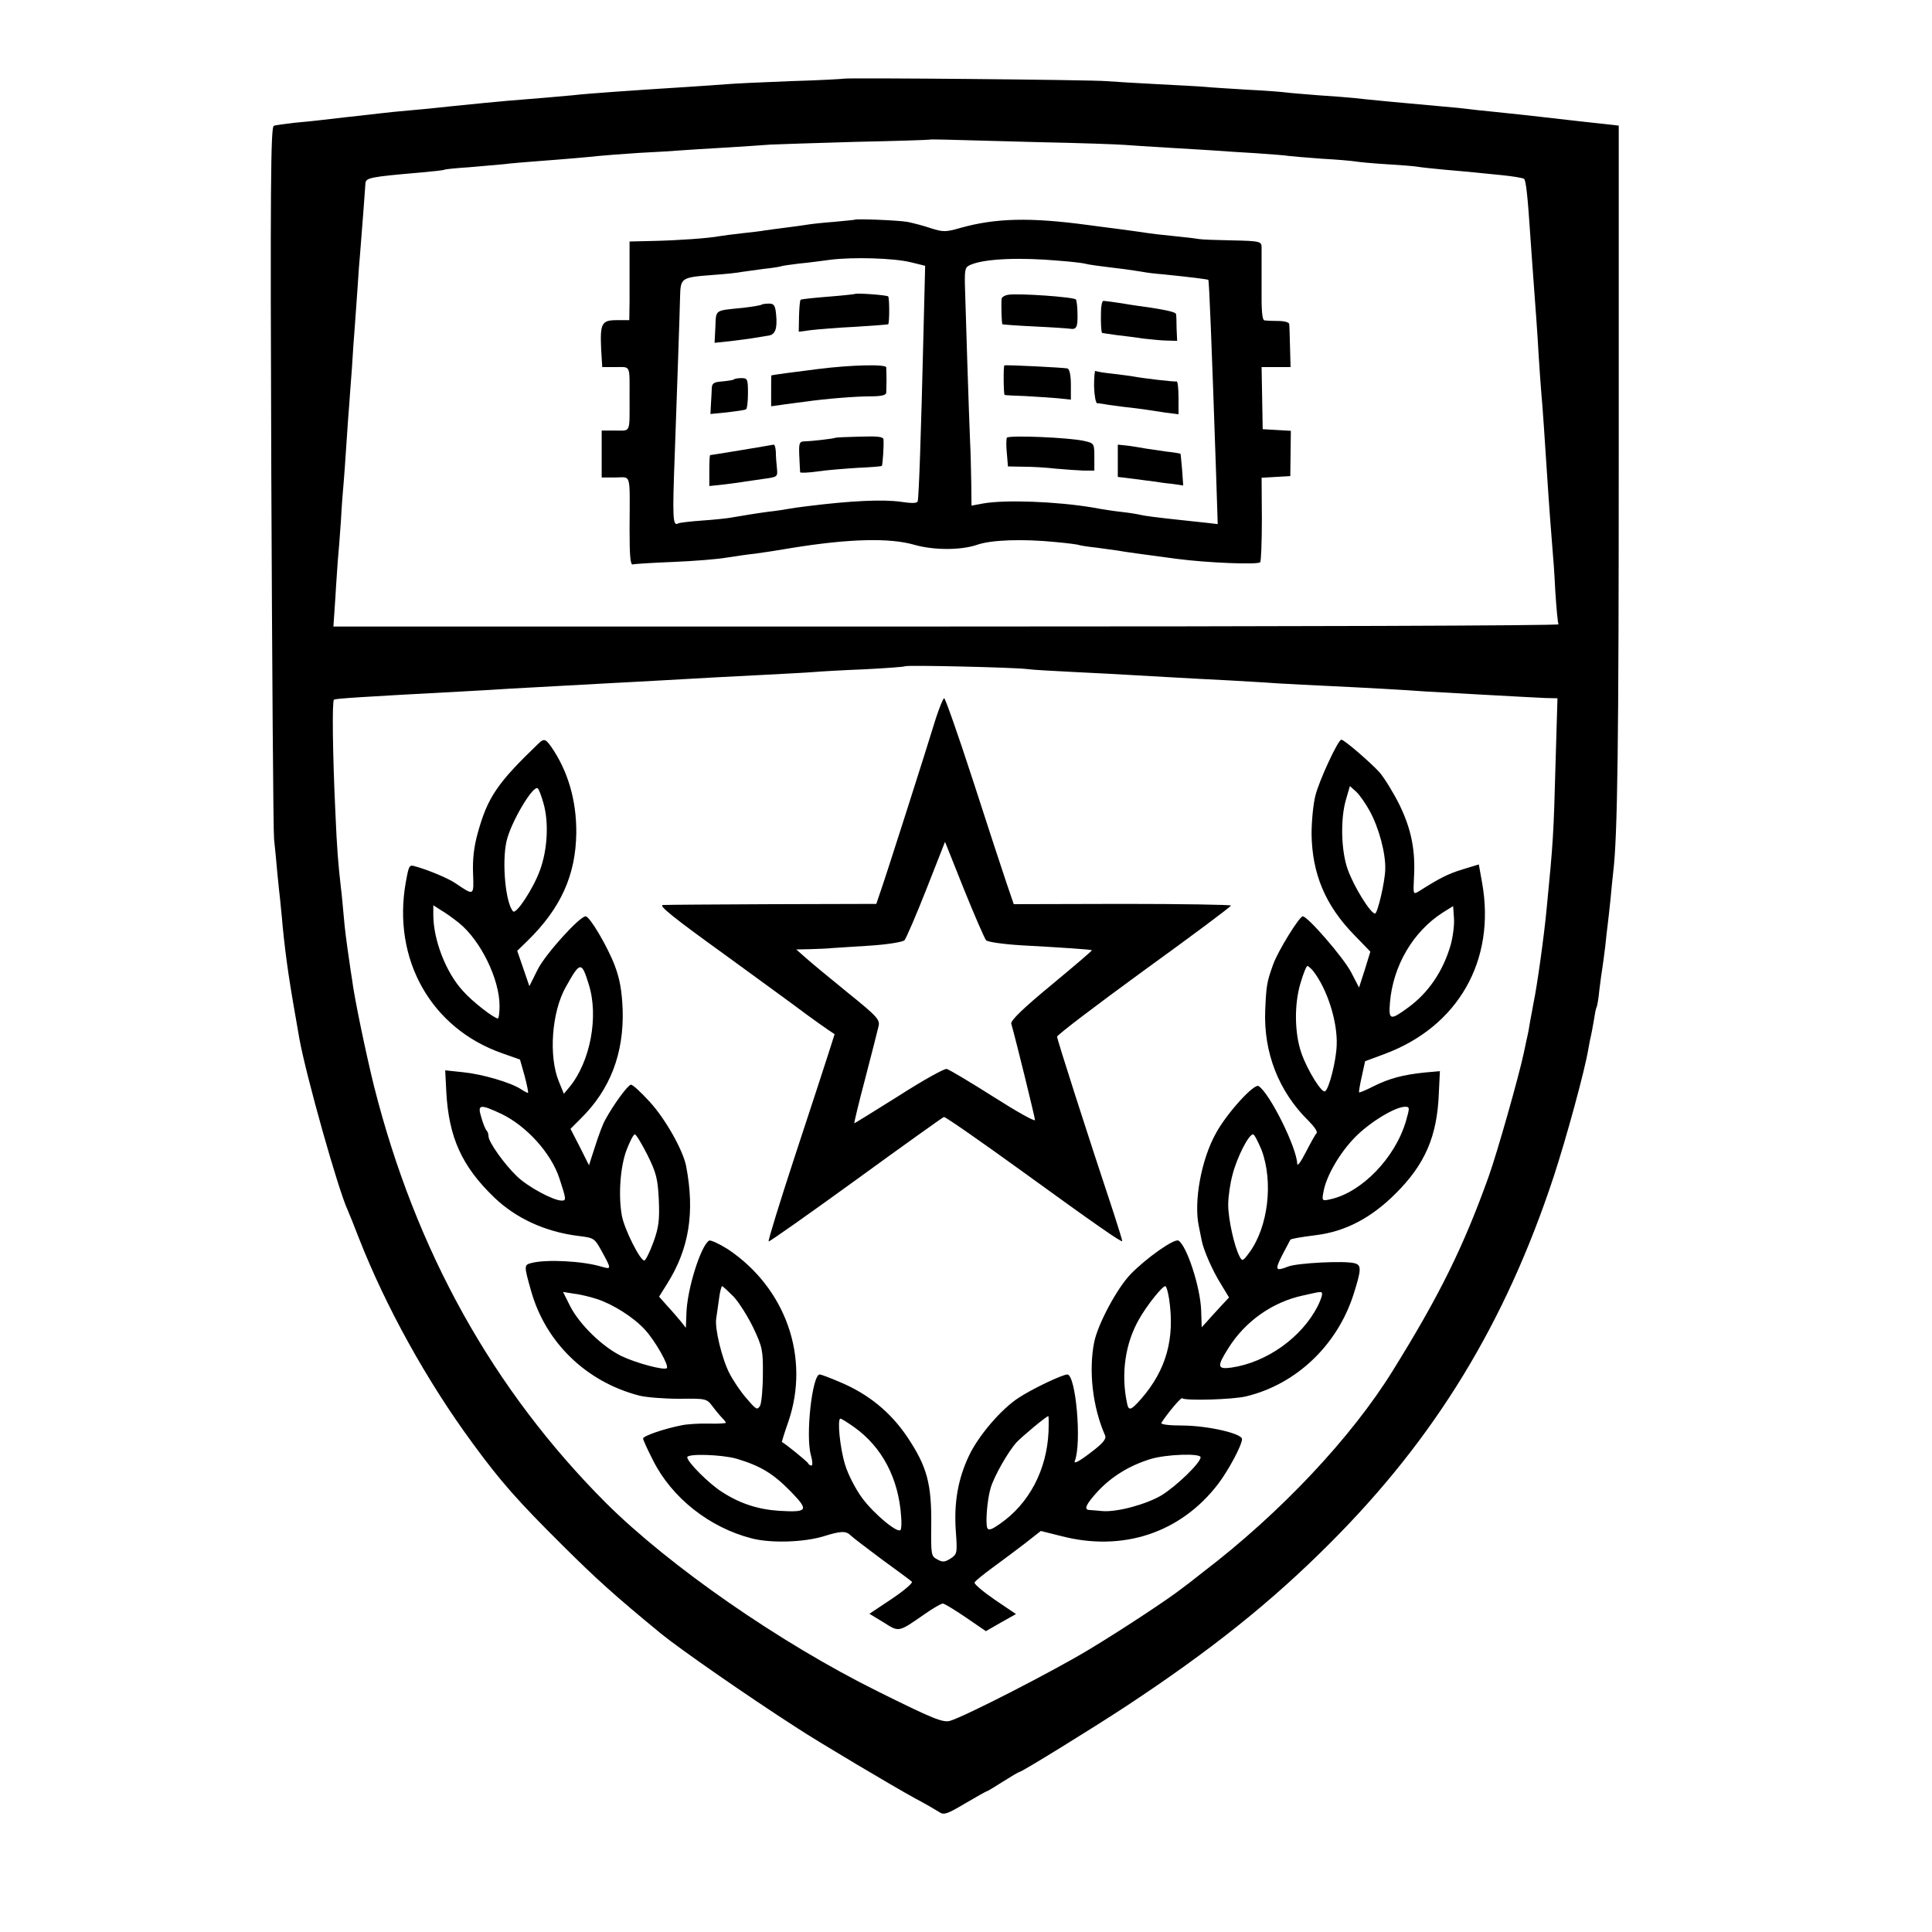 <?xml version="1.0" standalone="no"?>
<!DOCTYPE svg PUBLIC "-//W3C//DTD SVG 20010904//EN"
 "http://www.w3.org/TR/2001/REC-SVG-20010904/DTD/svg10.dtd">
<svg version="1.0" xmlns="http://www.w3.org/2000/svg"
 width="700pt" height="700pt" viewBox="0 0 700 700"
 preserveAspectRatio="xMidYMid meet">
<g transform="translate(0,700) scale(0.1,-0.1)"
fill="#000000" stroke="none">
<path d="M3058 6715 c-2 -1 -89 -6 -194 -9 -106 -4 -209 -9 -230 -11 -22 -2
-86 -6 -144 -10 -191 -12 -364 -24 -413 -30 -31 -3 -145 -13 -236 -20 -47 -4
-117 -11 -206 -20 -54 -6 -103 -11 -205 -20 -36 -4 -76 -8 -90 -10 -14 -2 -54
-6 -90 -10 -36 -4 -78 -9 -95 -11 -16 -2 -57 -6 -90 -9 -33 -4 -66 -8 -73 -11
-11 -3 -13 -223 -9 -1266 3 -695 7 -1288 10 -1318 3 -30 9 -86 12 -125 4 -38
8 -81 10 -95 1 -14 6 -56 9 -95 13 -128 23 -195 61 -410 25 -136 140 -545 175
-620 5 -11 23 -56 40 -100 97 -248 246 -518 413 -745 101 -138 163 -208 326
-370 124 -123 187 -180 356 -319 69 -56 310 -224 495 -343 78 -51 344 -209
426 -254 38 -20 77 -43 88 -50 16 -11 29 -6 93 32 41 24 76 44 79 44 2 0 28
16 58 35 30 19 57 35 60 35 8 0 266 159 386 238 305 201 527 378 740 592 380
380 634 796 809 1326 46 140 113 385 126 464 3 19 8 42 10 50 2 8 6 32 10 54
3 21 7 41 9 45 3 4 8 34 11 66 4 33 9 69 11 80 2 11 6 45 10 75 3 30 7 66 9
80 2 14 6 54 10 90 3 36 8 81 10 100 16 133 20 469 20 1515 l0 1190 -145 16
c-165 19 -236 27 -317 35 -32 3 -69 7 -83 9 -14 2 -54 6 -90 9 -115 10 -284
26 -325 31 -22 2 -80 7 -130 10 -49 4 -101 8 -115 10 -14 2 -77 7 -140 10 -63
4 -131 8 -150 10 -19 2 -98 6 -175 10 -77 4 -160 9 -185 11 -51 5 -947 13
-952 9z m702 -230 c151 -3 293 -8 315 -10 22 -2 92 -6 155 -10 63 -4 138 -8
165 -10 28 -2 97 -7 154 -10 57 -4 111 -8 120 -10 9 -1 62 -6 119 -10 56 -3
112 -8 123 -10 11 -2 62 -7 112 -10 51 -3 101 -7 112 -9 11 -2 56 -7 100 -11
44 -4 94 -8 110 -10 17 -2 62 -6 100 -10 39 -4 73 -10 77 -13 7 -7 13 -61 23
-212 3 -47 8 -110 10 -140 9 -123 15 -200 20 -290 3 -52 8 -115 10 -140 4 -41
12 -162 20 -285 7 -110 17 -242 20 -275 2 -19 7 -87 10 -150 4 -63 9 -118 12
-122 2 -5 -996 -8 -2217 -8 l-2222 0 7 103 c3 56 8 118 9 137 2 19 7 82 11
140 3 58 8 121 10 140 2 19 6 82 10 140 4 58 8 121 10 140 1 19 6 80 10 135 3
55 8 120 10 145 2 25 6 88 10 140 3 52 8 113 10 135 7 87 18 231 19 250 1 21
16 24 201 40 44 4 82 8 85 10 3 2 43 6 90 9 47 4 103 9 125 11 22 3 72 7 110
10 120 9 199 16 235 20 19 2 85 7 145 11 61 3 128 7 150 9 22 2 94 6 160 10
66 4 140 9 165 11 25 1 164 6 310 10 146 3 266 7 267 8 1 1 28 1 60 0 32 -1
182 -5 333 -9z m-40 -1909 c19 -3 98 -7 175 -11 77 -4 163 -8 190 -10 57 -3
238 -14 365 -20 47 -3 128 -7 180 -11 52 -3 131 -7 175 -9 148 -7 289 -15 355
-20 36 -2 124 -7 195 -11 72 -4 146 -8 165 -9 19 -1 55 -3 79 -4 l44 -1 -7
-237 c-7 -254 -8 -279 -32 -523 -9 -98 -35 -285 -48 -345 -2 -11 -7 -40 -12
-65 -4 -25 -8 -47 -9 -50 -1 -3 -7 -32 -14 -65 -18 -85 -96 -360 -127 -447
-91 -254 -178 -431 -347 -703 -150 -243 -408 -517 -687 -730 -35 -28 -69 -54
-75 -58 -46 -37 -225 -155 -340 -224 -129 -78 -449 -242 -503 -258 -26 -7 -63
8 -262 107 -355 176 -755 454 -985 683 -409 410 -689 912 -840 1510 -29 118
-71 317 -80 390 -2 11 -6 38 -9 60 -12 83 -16 112 -21 170 -3 33 -7 78 -10
100 -10 89 -14 136 -20 275 -10 214 -12 400 -5 405 6 4 95 10 470 30 52 3 129
7 170 10 91 5 257 14 365 20 44 2 127 7 185 10 163 9 224 13 370 20 74 4 154
8 177 10 23 2 106 7 185 10 79 4 145 9 147 11 5 5 393 -4 441 -10z"/>
<path d="M3097 6204 c-1 -1 -36 -4 -77 -8 -41 -3 -84 -8 -95 -10 -12 -2 -48
-7 -80 -11 -33 -4 -67 -9 -75 -10 -8 -2 -44 -6 -80 -10 -36 -4 -74 -9 -85 -11
-36 -7 -148 -15 -237 -17 l-87 -2 0 -75 c0 -41 0 -105 0 -142 l-1 -68 -45 0
c-55 0 -61 -11 -57 -104 l4 -66 49 0 c55 0 50 10 50 -110 0 -132 5 -120 -51
-120 l-50 0 0 -85 0 -85 50 0 c58 0 52 23 51 -187 0 -99 3 -131 12 -128 7 2
73 6 147 9 74 3 162 10 195 16 33 5 79 12 101 14 23 3 83 12 135 21 204 33
353 37 442 11 70 -20 169 -20 227 0 51 18 165 22 285 10 44 -4 82 -9 85 -11 3
-1 30 -6 61 -9 31 -4 67 -9 80 -11 19 -4 87 -13 214 -30 107 -14 292 -22 301
-12 3 3 6 73 6 156 l-1 150 52 3 52 3 1 82 1 82 -51 3 -51 3 -2 113 -2 112 52
0 53 0 -2 73 c-1 39 -2 77 -3 83 0 6 -18 11 -38 11 -21 0 -44 1 -51 2 -9 1
-12 32 -11 124 0 67 0 131 0 143 -1 19 -7 21 -105 23 -58 1 -113 3 -123 5 -10
2 -52 7 -93 11 -41 4 -84 9 -95 11 -11 2 -56 8 -100 14 -44 6 -96 12 -115 15
-208 28 -333 25 -461 -11 -52 -15 -62 -15 -106 -1 -26 9 -65 19 -85 23 -34 6
-186 12 -191 8z m202 -154 l53 -13 -6 -241 c-9 -380 -17 -600 -21 -612 -2 -8
-21 -8 -62 -2 -63 9 -178 4 -338 -16 -27 -3 -59 -8 -70 -10 -11 -2 -42 -7 -70
-10 -45 -6 -81 -12 -140 -22 -11 -2 -56 -7 -100 -10 -44 -3 -83 -8 -87 -10
-21 -13 -22 17 -13 256 8 224 18 511 19 564 2 70 3 71 122 80 43 3 90 8 103
11 13 2 49 7 80 11 31 3 58 8 61 9 3 2 32 6 65 10 33 3 85 10 115 14 81 10
227 6 289 -9z m542 5 c41 -3 81 -8 89 -10 14 -4 44 -8 143 -20 23 -3 53 -8 67
-10 14 -3 48 -7 75 -9 108 -11 160 -18 163 -20 3 -4 12 -226 28 -698 l6 -187
-33 4 c-19 2 -56 6 -84 9 -104 11 -150 17 -165 21 -8 2 -37 7 -65 10 -27 3
-75 10 -105 16 -131 22 -317 29 -397 15 l-43 -8 -1 84 c-1 45 -2 110 -4 143
-4 87 -17 499 -19 574 -1 59 1 64 24 73 53 21 178 26 321 13z"/>
<path d="M3098 5935 c-2 -1 -46 -6 -98 -10 -52 -4 -97 -9 -99 -11 -3 -2 -5
-29 -6 -60 l-1 -56 45 6 c26 3 98 9 161 12 63 4 116 8 118 9 5 4 5 96 0 101
-5 5 -115 13 -120 9z"/>
<path d="M2759 5896 c-2 -2 -31 -7 -64 -11 -108 -11 -100 -5 -103 -69 l-3 -58
58 6 c32 4 72 9 88 12 17 3 39 6 49 8 25 3 33 26 28 76 -3 34 -8 40 -26 40
-13 0 -25 -2 -27 -4z"/>
<path d="M2964 5663 c-89 -11 -168 -22 -169 -23 -1 0 -1 -25 -1 -56 l0 -56 50
7 c28 4 62 8 76 10 69 10 181 19 233 19 40 0 57 4 58 13 0 7 1 29 1 48 0 19
-1 39 -1 44 -1 12 -127 9 -247 -6z"/>
<path d="M2659 5625 c-3 -2 -21 -5 -42 -7 -29 -2 -37 -6 -38 -23 0 -11 -2 -37
-3 -57 l-2 -38 61 6 c33 4 63 8 68 11 4 2 7 29 7 59 0 50 -2 54 -23 54 -13 0
-26 -2 -28 -5z"/>
<path d="M3027 5414 c-3 -3 -88 -13 -113 -13 -18 -1 -20 -7 -18 -53 1 -29 3
-56 3 -59 1 -3 29 -2 64 3 34 5 99 10 145 13 46 2 85 5 87 7 3 3 8 73 6 96 -1
10 -22 12 -86 10 -47 -1 -87 -3 -88 -4z"/>
<path d="M2685 5369 c-60 -10 -111 -18 -112 -18 -2 -1 -3 -26 -3 -56 l0 -56
56 6 c30 4 63 8 72 10 9 1 40 6 69 10 50 7 51 7 48 38 -2 18 -4 44 -4 60 -1
15 -4 26 -8 26 -5 -1 -57 -10 -118 -20z"/>
<path d="M3653 5932 c-13 -2 -24 -9 -24 -15 -2 -21 0 -90 3 -92 2 -1 55 -5
119 -8 64 -3 120 -7 125 -8 24 -4 29 5 28 51 0 27 -3 52 -6 55 -9 9 -208 23
-245 17z"/>
<path d="M3989 5868 c-1 -40 1 -71 4 -74 1 -1 25 -4 52 -8 28 -3 73 -9 100
-13 28 -3 66 -7 85 -7 l35 -1 -2 45 c0 25 -1 48 -2 52 -1 7 -32 14 -96 24 -22
3 -67 9 -100 15 -33 5 -63 9 -67 9 -5 0 -9 -19 -9 -42z"/>
<path d="M3639 5676 c-4 -3 -3 -106 1 -107 3 -1 37 -3 75 -4 39 -2 91 -6 118
-8 l47 -5 0 54 c0 35 -5 56 -12 59 -11 3 -225 14 -229 11z"/>
<path d="M3964 5600 c1 -33 6 -60 11 -61 6 0 17 -2 25 -3 8 -2 40 -6 70 -10
30 -3 66 -8 80 -10 14 -2 46 -7 73 -11 l47 -6 0 60 c0 34 -3 60 -7 59 -8 -2
-120 11 -157 18 -10 2 -44 6 -75 10 -31 3 -59 8 -62 10 -3 2 -5 -24 -5 -56z"/>
<path d="M3648 5414 c-2 -5 -3 -30 0 -56 l4 -48 57 -1 c31 0 83 -3 116 -7 33
-3 78 -6 100 -7 l40 0 0 50 c0 48 -1 49 -35 57 -55 13 -276 22 -282 12z"/>
<path d="M4050 5331 l0 -59 58 -7 c31 -4 66 -9 77 -10 11 -2 38 -6 61 -8 l41
-6 -4 57 c-3 31 -5 58 -6 58 -1 1 -24 5 -52 8 -27 4 -61 9 -75 11 -14 3 -42 7
-62 10 l-38 4 0 -58z"/>
<path d="M3391 4398 c-36 -118 -180 -569 -199 -623 l-17 -50 -375 -1 c-206 -1
-386 -2 -398 -3 -18 -1 41 -48 220 -177 133 -97 268 -195 298 -218 31 -23 67
-48 80 -57 l24 -16 -22 -69 c-12 -38 -67 -206 -122 -373 -55 -168 -98 -307
-95 -309 2 -2 144 98 315 222 172 125 316 228 320 229 5 1 133 -88 285 -198
262 -190 357 -256 361 -252 1 1 -13 47 -31 102 -96 289 -205 629 -205 639 0 6
142 114 315 240 173 125 315 231 315 235 0 3 -177 6 -394 6 l-393 -1 -26 76
c-14 41 -69 209 -122 373 -53 163 -100 297 -104 297 -4 0 -17 -33 -30 -72z
m182 -805 c7 -6 61 -14 127 -18 145 -8 254 -15 256 -18 2 -1 -65 -58 -147
-126 -103 -85 -148 -129 -145 -140 18 -63 86 -341 86 -349 0 -7 -69 32 -152
85 -84 53 -159 98 -168 100 -8 2 -86 -41 -173 -97 -88 -55 -160 -100 -162
-100 -1 0 16 73 40 163 23 89 45 174 48 188 6 24 -3 35 -111 122 -64 52 -133
109 -152 126 l-35 31 50 1 c28 1 64 2 80 4 17 1 80 5 140 9 61 4 115 13 122
19 6 7 42 90 79 184 l68 173 69 -173 c38 -94 74 -177 80 -184z"/>
<path d="M1952 4307 c-150 -144 -185 -195 -221 -325 -14 -50 -19 -96 -17 -147
3 -82 4 -81 -64 -35 -25 17 -93 46 -142 60 -26 8 -26 7 -38 -58 -49 -278 92
-528 349 -618 l65 -23 17 -60 c9 -34 14 -61 12 -61 -2 0 -14 6 -26 14 -37 24
-139 54 -208 61 l-66 7 4 -78 c9 -165 56 -269 173 -382 79 -76 185 -125 305
-140 58 -7 59 -8 86 -57 35 -64 35 -65 -3 -54 -67 20 -198 27 -252 13 -28 -7
-28 -9 -1 -104 53 -185 199 -326 389 -376 26 -7 93 -12 147 -12 98 1 99 1 121
-28 12 -16 28 -35 35 -42 7 -7 13 -15 13 -17 0 -2 -28 -4 -62 -3 -35 1 -79 -2
-98 -6 -66 -13 -140 -39 -140 -48 0 -5 16 -40 36 -79 68 -136 205 -244 358
-283 70 -18 190 -14 261 8 61 19 80 20 97 3 7 -7 58 -46 113 -87 55 -40 104
-76 109 -81 4 -4 -28 -32 -73 -62 l-81 -54 51 -31 c57 -36 53 -37 148 29 31
22 61 39 67 39 6 0 43 -23 83 -50 l73 -50 54 31 55 31 -77 52 c-42 29 -75 57
-73 62 1 5 31 29 65 54 34 25 88 65 119 89 l56 44 72 -18 c225 -59 435 11 571
189 37 49 86 140 86 162 0 20 -122 48 -212 49 -54 0 -84 4 -80 10 20 32 71 93
75 89 10 -10 186 -5 233 7 181 44 329 185 388 369 29 91 29 107 4 113 -35 10
-209 1 -241 -12 -46 -18 -49 -13 -21 42 15 28 28 53 29 55 3 4 33 9 94 17 105
13 199 62 287 150 107 106 151 208 157 362 l4 82 -56 -5 c-77 -8 -127 -21
-185 -50 -27 -14 -50 -23 -52 -22 -1 2 3 28 10 58 l12 55 70 26 c267 99 404
339 354 620 l-12 67 -59 -18 c-52 -16 -82 -31 -156 -78 -23 -14 -23 -14 -20
47 6 101 -10 178 -53 266 -22 44 -54 96 -72 117 -34 37 -128 118 -138 118 -12
0 -80 -147 -94 -202 -8 -31 -14 -94 -14 -140 2 -144 50 -258 153 -364 l60 -62
-20 -65 -21 -65 -29 56 c-28 53 -157 202 -175 202 -12 0 -90 -126 -107 -174
-23 -64 -25 -75 -29 -167 -6 -153 49 -294 157 -400 21 -21 34 -40 29 -45 -5
-5 -22 -36 -39 -69 -17 -33 -30 -52 -31 -42 -1 58 -100 257 -140 282 -16 10
-114 -97 -154 -170 -54 -96 -82 -251 -62 -340 3 -16 8 -39 10 -50 7 -35 39
-109 70 -158 l29 -48 -30 -32 c-16 -18 -39 -42 -49 -54 l-20 -22 -2 61 c-3 85
-52 234 -82 253 -15 9 -118 -64 -174 -122 -50 -52 -120 -184 -132 -248 -20
-104 -5 -234 40 -336 5 -13 -8 -29 -55 -64 -39 -30 -59 -40 -55 -29 26 64 4
314 -27 314 -20 -1 -129 -53 -177 -85 -63 -41 -145 -137 -179 -209 -40 -84
-55 -170 -48 -272 6 -82 5 -85 -19 -101 -21 -13 -29 -14 -48 -3 -22 11 -23 17
-22 119 2 156 -15 217 -87 325 -61 90 -140 155 -245 199 -35 15 -67 27 -72 27
-27 0 -52 -221 -32 -292 6 -21 7 -38 2 -38 -5 0 -10 4 -12 8 -2 6 -87 75 -95
77 -1 1 9 33 23 73 80 232 -8 485 -219 626 -32 20 -62 34 -68 31 -30 -19 -80
-177 -82 -265 l-2 -51 -18 23 c-11 13 -32 38 -49 56 l-30 34 30 48 c79 126
100 258 68 425 -11 57 -75 171 -132 233 -31 34 -61 62 -68 62 -11 -1 -64 -73
-94 -129 -8 -14 -24 -57 -36 -95 l-22 -68 -33 66 -34 66 38 38 c106 105 156
235 151 395 -3 67 -10 109 -28 157 -25 67 -91 180 -106 180 -22 0 -144 -135
-173 -191 l-31 -62 -22 64 -22 64 36 35 c122 119 176 239 178 392 1 117 -30
224 -90 311 -21 30 -27 32 -46 14z m17 -217 c20 -69 15 -169 -13 -244 -24 -66
-86 -160 -97 -148 -27 29 -41 176 -24 253 15 69 99 210 114 192 4 -4 13 -28
20 -53z m2994 -29 c33 -60 58 -153 56 -211 -1 -46 -28 -160 -37 -160 -16 0
-76 96 -99 160 -24 67 -27 184 -6 254 l14 48 23 -21 c13 -12 35 -44 49 -70z
m-3300 -405 c78 -63 147 -203 147 -301 0 -25 -3 -45 -6 -45 -14 0 -94 62 -127
100 -61 66 -106 183 -107 272 l0 38 28 -18 c16 -9 45 -30 65 -46z m3593 -80
c-28 -96 -81 -174 -156 -228 -63 -46 -69 -44 -64 19 11 134 84 258 192 327
l37 23 3 -44 c2 -24 -4 -68 -12 -97z m-3123 -142 c37 -116 6 -281 -70 -373
l-20 -24 -18 44 c-38 92 -26 253 25 343 52 93 57 94 83 10z m2624 49 c52 -66
90 -186 86 -271 -2 -57 -28 -158 -42 -166 -12 -8 -65 78 -86 139 -25 72 -26
177 -3 253 10 34 21 62 25 62 3 0 12 -8 20 -17z m-2940 -519 c91 -44 180 -142
210 -234 25 -76 25 -80 8 -80 -30 0 -123 50 -162 88 -45 43 -103 124 -103 145
0 7 -3 17 -7 21 -4 4 -13 25 -19 47 -15 48 -6 50 73 13z m3277 -26 c-39 -133
-160 -258 -273 -283 -31 -7 -32 -6 -26 26 10 58 59 142 115 199 53 54 145 110
181 110 17 0 17 -3 3 -52z m-2748 -123 c32 -65 37 -85 41 -162 3 -73 0 -99
-19 -152 -13 -36 -28 -66 -33 -68 -14 -4 -73 113 -82 163 -13 72 -6 176 17
237 12 31 25 57 30 57 5 0 25 -34 46 -75z m2225 18 c43 -115 24 -279 -45 -372
-23 -31 -25 -32 -35 -13 -19 36 -41 135 -41 187 0 28 7 78 16 110 16 62 58
145 74 145 5 0 18 -26 31 -57z m-1914 -530 c20 -21 52 -72 72 -113 33 -70 36
-82 35 -170 0 -52 -5 -103 -10 -113 -10 -17 -14 -15 -48 25 -21 23 -49 65 -63
92 -27 52 -54 163 -48 199 2 12 6 43 10 70 3 26 9 47 11 47 3 0 21 -17 41 -37z
m1579 -10 c21 -143 -10 -256 -101 -361 -38 -43 -46 -46 -52 -14 -22 106 -6
216 45 304 28 49 82 117 94 118 4 0 10 -21 14 -47z m-2075 1 c59 -19 134 -66
176 -112 36 -39 88 -130 79 -139 -9 -9 -111 18 -165 44 -69 34 -151 114 -185
180 l-26 52 38 -6 c20 -2 58 -11 83 -19z m2629 16 c0 -6 -7 -25 -16 -43 -58
-113 -184 -203 -312 -222 -52 -7 -54 3 -11 71 61 97 159 166 269 190 71 16 70
16 70 4z m-991 -497 c-6 -138 -70 -261 -176 -334 -31 -22 -42 -25 -46 -15 -7
19 0 103 12 144 13 44 64 133 94 166 22 23 107 94 115 95 2 1 2 -25 1 -56z
m-704 16 c101 -72 161 -186 170 -324 2 -22 1 -43 -2 -48 -9 -15 -96 57 -139
115 -25 34 -52 87 -62 121 -19 61 -29 167 -17 167 4 0 26 -14 50 -31z m-427
-114 c87 -26 132 -53 196 -118 68 -70 64 -77 -41 -71 -76 5 -142 26 -208 69
-46 29 -125 108 -125 125 0 14 124 10 178 -5z m1682 5 c0 -20 -88 -105 -142
-138 -56 -33 -160 -61 -213 -57 -16 2 -38 3 -48 4 -21 1 -13 20 30 67 51 55
117 95 193 118 57 17 180 21 180 6z"/>
</g>
</svg>

